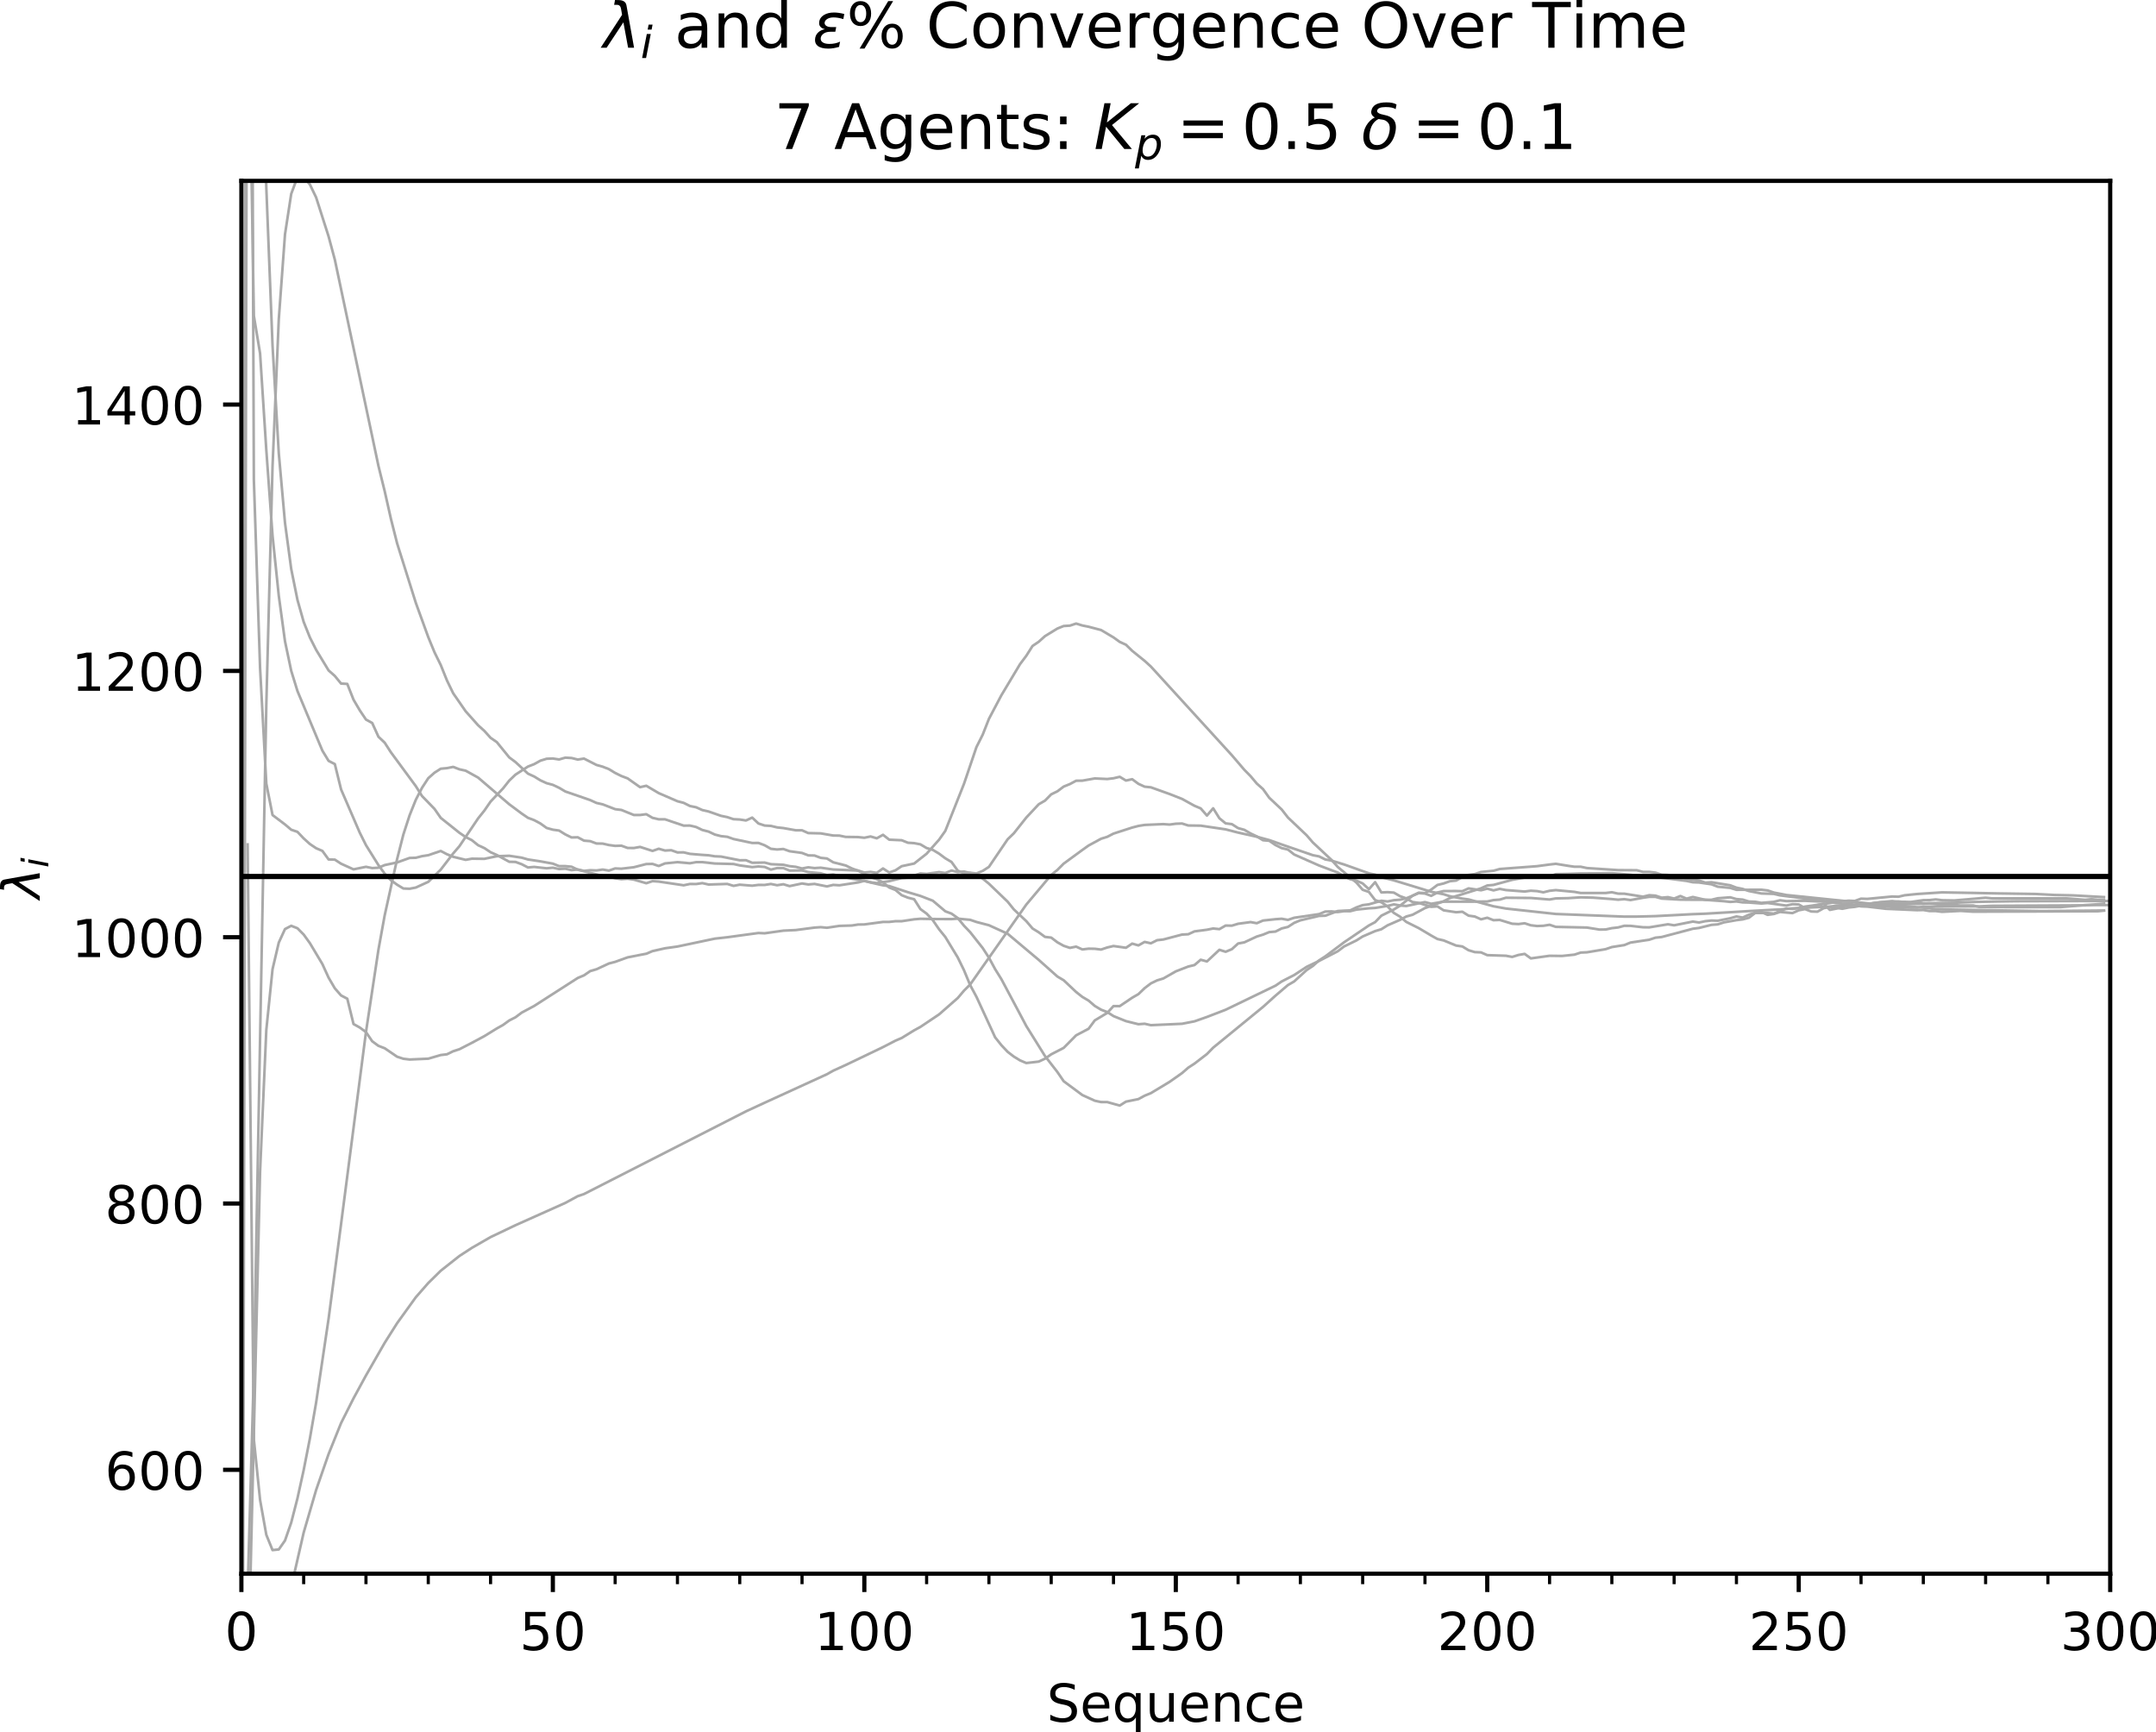 <?xml version="1.0" encoding="utf-8" standalone="no"?>
<!DOCTYPE svg PUBLIC "-//W3C//DTD SVG 1.1//EN"
  "http://www.w3.org/Graphics/SVG/1.1/DTD/svg11.dtd">
<!-- Created with matplotlib (http://matplotlib.org/) -->
<svg height="331pt" version="1.1" viewBox="0 0 412 331" width="412pt" xmlns="http://www.w3.org/2000/svg" xmlns:xlink="http://www.w3.org/1999/xlink">
 <defs>
  <style type="text/css">
*{stroke-linecap:butt;stroke-linejoin:round;}
  </style>
 </defs>
 <g id="figure_1">
  <g id="patch_1">
   <path d="M 0 331.028 
L 412.792 331.028 
L 412.792 0 
L 0 0 
z
" style="fill:#ffffff;"/>
  </g>
  <g id="axes_1">
   <g id="patch_2">
    <path d="M 46.128 300.672 
L 403.248 300.672 
L 403.248 34.56 
L 46.128 34.56 
z
" style="fill:#ffffff;"/>
   </g>
   <g id="matplotlib.axis_1">
    <g id="xtick_1">
     <g id="line2d_1">
      <defs>
       <path d="M 0 0 
L 0 3.5 
" id="m78a08b71c0" style="stroke:#000000;stroke-width:0.8;"/>
      </defs>
      <g>
       <use style="stroke:#000000;stroke-width:0.8;" x="46.128" xlink:href="#m78a08b71c0" y="300.672"/>
      </g>
     </g>
     <g id="text_1">
      <!-- 0 -->
      <defs>
       <path d="M 31.781 66.406 
Q 24.172 66.406 20.328 58.906 
Q 16.5 51.422 16.5 36.375 
Q 16.5 21.391 20.328 13.891 
Q 24.172 6.391 31.781 6.391 
Q 39.453 6.391 43.281 13.891 
Q 47.125 21.391 47.125 36.375 
Q 47.125 51.422 43.281 58.906 
Q 39.453 66.406 31.781 66.406 
z
M 31.781 74.219 
Q 44.047 74.219 50.516 64.516 
Q 56.984 54.828 56.984 36.375 
Q 56.984 17.969 50.516 8.266 
Q 44.047 -1.422 31.781 -1.422 
Q 19.531 -1.422 13.062 8.266 
Q 6.594 17.969 6.594 36.375 
Q 6.594 54.828 13.062 64.516 
Q 19.531 74.219 31.781 74.219 
z
" id="DejaVuSans-30"/>
      </defs>
      <g transform="translate(42.947 315.27)scale(0.1 -0.1)">
       <use xlink:href="#DejaVuSans-30"/>
      </g>
     </g>
    </g>
    <g id="xtick_2">
     <g id="line2d_2">
      <g>
       <use style="stroke:#000000;stroke-width:0.8;" x="105.648" xlink:href="#m78a08b71c0" y="300.672"/>
      </g>
     </g>
     <g id="text_2">
      <!-- 50 -->
      <defs>
       <path d="M 10.797 72.906 
L 49.516 72.906 
L 49.516 64.594 
L 19.828 64.594 
L 19.828 46.734 
Q 21.969 47.469 24.109 47.828 
Q 26.266 48.188 28.422 48.188 
Q 40.625 48.188 47.75 41.5 
Q 54.891 34.812 54.891 23.391 
Q 54.891 11.625 47.562 5.094 
Q 40.234 -1.422 26.906 -1.422 
Q 22.312 -1.422 17.547 -0.641 
Q 12.797 0.141 7.719 1.703 
L 7.719 11.625 
Q 12.109 9.234 16.797 8.062 
Q 21.484 6.891 26.703 6.891 
Q 35.156 6.891 40.078 11.328 
Q 45.016 15.766 45.016 23.391 
Q 45.016 31 40.078 35.438 
Q 35.156 39.891 26.703 39.891 
Q 22.75 39.891 18.812 39.016 
Q 14.891 38.141 10.797 36.281 
z
" id="DejaVuSans-35"/>
      </defs>
      <g transform="translate(99.286 315.27)scale(0.1 -0.1)">
       <use xlink:href="#DejaVuSans-35"/>
       <use x="63.623" xlink:href="#DejaVuSans-30"/>
      </g>
     </g>
    </g>
    <g id="xtick_3">
     <g id="line2d_3">
      <g>
       <use style="stroke:#000000;stroke-width:0.8;" x="165.168" xlink:href="#m78a08b71c0" y="300.672"/>
      </g>
     </g>
     <g id="text_3">
      <!-- 100 -->
      <defs>
       <path d="M 12.406 8.297 
L 28.516 8.297 
L 28.516 63.922 
L 10.984 60.406 
L 10.984 69.391 
L 28.422 72.906 
L 38.281 72.906 
L 38.281 8.297 
L 54.391 8.297 
L 54.391 0 
L 12.406 0 
z
" id="DejaVuSans-31"/>
      </defs>
      <g transform="translate(155.624 315.27)scale(0.1 -0.1)">
       <use xlink:href="#DejaVuSans-31"/>
       <use x="63.623" xlink:href="#DejaVuSans-30"/>
       <use x="127.246" xlink:href="#DejaVuSans-30"/>
      </g>
     </g>
    </g>
    <g id="xtick_4">
     <g id="line2d_4">
      <g>
       <use style="stroke:#000000;stroke-width:0.8;" x="224.688" xlink:href="#m78a08b71c0" y="300.672"/>
      </g>
     </g>
     <g id="text_4">
      <!-- 150 -->
      <g transform="translate(215.144 315.27)scale(0.1 -0.1)">
       <use xlink:href="#DejaVuSans-31"/>
       <use x="63.623" xlink:href="#DejaVuSans-35"/>
       <use x="127.246" xlink:href="#DejaVuSans-30"/>
      </g>
     </g>
    </g>
    <g id="xtick_5">
     <g id="line2d_5">
      <g>
       <use style="stroke:#000000;stroke-width:0.8;" x="284.208" xlink:href="#m78a08b71c0" y="300.672"/>
      </g>
     </g>
     <g id="text_5">
      <!-- 200 -->
      <defs>
       <path d="M 19.188 8.297 
L 53.609 8.297 
L 53.609 0 
L 7.328 0 
L 7.328 8.297 
Q 12.938 14.109 22.625 23.891 
Q 32.328 33.688 34.812 36.531 
Q 39.547 41.844 41.422 45.531 
Q 43.312 49.219 43.312 52.781 
Q 43.312 58.594 39.234 62.25 
Q 35.156 65.922 28.609 65.922 
Q 23.969 65.922 18.812 64.312 
Q 13.672 62.703 7.812 59.422 
L 7.812 69.391 
Q 13.766 71.781 18.938 73 
Q 24.125 74.219 28.422 74.219 
Q 39.75 74.219 46.484 68.547 
Q 53.219 62.891 53.219 53.422 
Q 53.219 48.922 51.531 44.891 
Q 49.859 40.875 45.406 35.406 
Q 44.188 33.984 37.641 27.219 
Q 31.109 20.453 19.188 8.297 
z
" id="DejaVuSans-32"/>
      </defs>
      <g transform="translate(274.664 315.27)scale(0.1 -0.1)">
       <use xlink:href="#DejaVuSans-32"/>
       <use x="63.623" xlink:href="#DejaVuSans-30"/>
       <use x="127.246" xlink:href="#DejaVuSans-30"/>
      </g>
     </g>
    </g>
    <g id="xtick_6">
     <g id="line2d_6">
      <g>
       <use style="stroke:#000000;stroke-width:0.8;" x="343.728" xlink:href="#m78a08b71c0" y="300.672"/>
      </g>
     </g>
     <g id="text_6">
      <!-- 250 -->
      <g transform="translate(334.184 315.27)scale(0.1 -0.1)">
       <use xlink:href="#DejaVuSans-32"/>
       <use x="63.623" xlink:href="#DejaVuSans-35"/>
       <use x="127.246" xlink:href="#DejaVuSans-30"/>
      </g>
     </g>
    </g>
    <g id="xtick_7">
     <g id="line2d_7">
      <g>
       <use style="stroke:#000000;stroke-width:0.8;" x="403.248" xlink:href="#m78a08b71c0" y="300.672"/>
      </g>
     </g>
     <g id="text_7">
      <!-- 300 -->
      <defs>
       <path d="M 40.578 39.312 
Q 47.656 37.797 51.625 33 
Q 55.609 28.219 55.609 21.188 
Q 55.609 10.406 48.188 4.484 
Q 40.766 -1.422 27.094 -1.422 
Q 22.516 -1.422 17.656 -0.516 
Q 12.797 0.391 7.625 2.203 
L 7.625 11.719 
Q 11.719 9.328 16.594 8.109 
Q 21.484 6.891 26.812 6.891 
Q 36.078 6.891 40.938 10.547 
Q 45.797 14.203 45.797 21.188 
Q 45.797 27.641 41.281 31.266 
Q 36.766 34.906 28.719 34.906 
L 20.219 34.906 
L 20.219 43.016 
L 29.109 43.016 
Q 36.375 43.016 40.234 45.922 
Q 44.094 48.828 44.094 54.297 
Q 44.094 59.906 40.109 62.906 
Q 36.141 65.922 28.719 65.922 
Q 24.656 65.922 20.016 65.031 
Q 15.375 64.156 9.812 62.312 
L 9.812 71.094 
Q 15.438 72.656 20.344 73.438 
Q 25.25 74.219 29.594 74.219 
Q 40.828 74.219 47.359 69.109 
Q 53.906 64.016 53.906 55.328 
Q 53.906 49.266 50.438 45.094 
Q 46.969 40.922 40.578 39.312 
z
" id="DejaVuSans-33"/>
      </defs>
      <g transform="translate(393.704 315.27)scale(0.1 -0.1)">
       <use xlink:href="#DejaVuSans-33"/>
       <use x="63.623" xlink:href="#DejaVuSans-30"/>
       <use x="127.246" xlink:href="#DejaVuSans-30"/>
      </g>
     </g>
    </g>
    <g id="xtick_8">
     <g id="line2d_8">
      <defs>
       <path d="M 0 0 
L 0 2 
" id="ma676f1a43a" style="stroke:#000000;stroke-width:0.6;"/>
      </defs>
      <g>
       <use style="stroke:#000000;stroke-width:0.6;" x="46.128" xlink:href="#ma676f1a43a" y="300.672"/>
      </g>
     </g>
    </g>
    <g id="xtick_9">
     <g id="line2d_9">
      <g>
       <use style="stroke:#000000;stroke-width:0.6;" x="58.032" xlink:href="#ma676f1a43a" y="300.672"/>
      </g>
     </g>
    </g>
    <g id="xtick_10">
     <g id="line2d_10">
      <g>
       <use style="stroke:#000000;stroke-width:0.6;" x="69.936" xlink:href="#ma676f1a43a" y="300.672"/>
      </g>
     </g>
    </g>
    <g id="xtick_11">
     <g id="line2d_11">
      <g>
       <use style="stroke:#000000;stroke-width:0.6;" x="81.84" xlink:href="#ma676f1a43a" y="300.672"/>
      </g>
     </g>
    </g>
    <g id="xtick_12">
     <g id="line2d_12">
      <g>
       <use style="stroke:#000000;stroke-width:0.6;" x="93.744" xlink:href="#ma676f1a43a" y="300.672"/>
      </g>
     </g>
    </g>
    <g id="xtick_13">
     <g id="line2d_13">
      <g>
       <use style="stroke:#000000;stroke-width:0.6;" x="105.648" xlink:href="#ma676f1a43a" y="300.672"/>
      </g>
     </g>
    </g>
    <g id="xtick_14">
     <g id="line2d_14">
      <g>
       <use style="stroke:#000000;stroke-width:0.6;" x="117.552" xlink:href="#ma676f1a43a" y="300.672"/>
      </g>
     </g>
    </g>
    <g id="xtick_15">
     <g id="line2d_15">
      <g>
       <use style="stroke:#000000;stroke-width:0.6;" x="129.456" xlink:href="#ma676f1a43a" y="300.672"/>
      </g>
     </g>
    </g>
    <g id="xtick_16">
     <g id="line2d_16">
      <g>
       <use style="stroke:#000000;stroke-width:0.6;" x="141.36" xlink:href="#ma676f1a43a" y="300.672"/>
      </g>
     </g>
    </g>
    <g id="xtick_17">
     <g id="line2d_17">
      <g>
       <use style="stroke:#000000;stroke-width:0.6;" x="153.264" xlink:href="#ma676f1a43a" y="300.672"/>
      </g>
     </g>
    </g>
    <g id="xtick_18">
     <g id="line2d_18">
      <g>
       <use style="stroke:#000000;stroke-width:0.6;" x="165.168" xlink:href="#ma676f1a43a" y="300.672"/>
      </g>
     </g>
    </g>
    <g id="xtick_19">
     <g id="line2d_19">
      <g>
       <use style="stroke:#000000;stroke-width:0.6;" x="177.072" xlink:href="#ma676f1a43a" y="300.672"/>
      </g>
     </g>
    </g>
    <g id="xtick_20">
     <g id="line2d_20">
      <g>
       <use style="stroke:#000000;stroke-width:0.6;" x="188.976" xlink:href="#ma676f1a43a" y="300.672"/>
      </g>
     </g>
    </g>
    <g id="xtick_21">
     <g id="line2d_21">
      <g>
       <use style="stroke:#000000;stroke-width:0.6;" x="200.88" xlink:href="#ma676f1a43a" y="300.672"/>
      </g>
     </g>
    </g>
    <g id="xtick_22">
     <g id="line2d_22">
      <g>
       <use style="stroke:#000000;stroke-width:0.6;" x="212.784" xlink:href="#ma676f1a43a" y="300.672"/>
      </g>
     </g>
    </g>
    <g id="xtick_23">
     <g id="line2d_23">
      <g>
       <use style="stroke:#000000;stroke-width:0.6;" x="224.688" xlink:href="#ma676f1a43a" y="300.672"/>
      </g>
     </g>
    </g>
    <g id="xtick_24">
     <g id="line2d_24">
      <g>
       <use style="stroke:#000000;stroke-width:0.6;" x="236.592" xlink:href="#ma676f1a43a" y="300.672"/>
      </g>
     </g>
    </g>
    <g id="xtick_25">
     <g id="line2d_25">
      <g>
       <use style="stroke:#000000;stroke-width:0.6;" x="248.496" xlink:href="#ma676f1a43a" y="300.672"/>
      </g>
     </g>
    </g>
    <g id="xtick_26">
     <g id="line2d_26">
      <g>
       <use style="stroke:#000000;stroke-width:0.6;" x="260.4" xlink:href="#ma676f1a43a" y="300.672"/>
      </g>
     </g>
    </g>
    <g id="xtick_27">
     <g id="line2d_27">
      <g>
       <use style="stroke:#000000;stroke-width:0.6;" x="272.304" xlink:href="#ma676f1a43a" y="300.672"/>
      </g>
     </g>
    </g>
    <g id="xtick_28">
     <g id="line2d_28">
      <g>
       <use style="stroke:#000000;stroke-width:0.6;" x="284.208" xlink:href="#ma676f1a43a" y="300.672"/>
      </g>
     </g>
    </g>
    <g id="xtick_29">
     <g id="line2d_29">
      <g>
       <use style="stroke:#000000;stroke-width:0.6;" x="296.112" xlink:href="#ma676f1a43a" y="300.672"/>
      </g>
     </g>
    </g>
    <g id="xtick_30">
     <g id="line2d_30">
      <g>
       <use style="stroke:#000000;stroke-width:0.6;" x="308.016" xlink:href="#ma676f1a43a" y="300.672"/>
      </g>
     </g>
    </g>
    <g id="xtick_31">
     <g id="line2d_31">
      <g>
       <use style="stroke:#000000;stroke-width:0.6;" x="319.92" xlink:href="#ma676f1a43a" y="300.672"/>
      </g>
     </g>
    </g>
    <g id="xtick_32">
     <g id="line2d_32">
      <g>
       <use style="stroke:#000000;stroke-width:0.6;" x="331.824" xlink:href="#ma676f1a43a" y="300.672"/>
      </g>
     </g>
    </g>
    <g id="xtick_33">
     <g id="line2d_33">
      <g>
       <use style="stroke:#000000;stroke-width:0.6;" x="343.728" xlink:href="#ma676f1a43a" y="300.672"/>
      </g>
     </g>
    </g>
    <g id="xtick_34">
     <g id="line2d_34">
      <g>
       <use style="stroke:#000000;stroke-width:0.6;" x="355.632" xlink:href="#ma676f1a43a" y="300.672"/>
      </g>
     </g>
    </g>
    <g id="xtick_35">
     <g id="line2d_35">
      <g>
       <use style="stroke:#000000;stroke-width:0.6;" x="367.536" xlink:href="#ma676f1a43a" y="300.672"/>
      </g>
     </g>
    </g>
    <g id="xtick_36">
     <g id="line2d_36">
      <g>
       <use style="stroke:#000000;stroke-width:0.6;" x="379.44" xlink:href="#ma676f1a43a" y="300.672"/>
      </g>
     </g>
    </g>
    <g id="xtick_37">
     <g id="line2d_37">
      <g>
       <use style="stroke:#000000;stroke-width:0.6;" x="391.344" xlink:href="#ma676f1a43a" y="300.672"/>
      </g>
     </g>
    </g>
    <g id="xtick_38">
     <g id="line2d_38">
      <g>
       <use style="stroke:#000000;stroke-width:0.6;" x="403.248" xlink:href="#ma676f1a43a" y="300.672"/>
      </g>
     </g>
    </g>
    <g id="text_8">
     <!-- Sequence -->
     <defs>
      <path d="M 53.516 70.516 
L 53.516 60.891 
Q 47.906 63.578 42.922 64.891 
Q 37.938 66.219 33.297 66.219 
Q 25.25 66.219 20.875 63.094 
Q 16.5 59.969 16.5 54.203 
Q 16.5 49.359 19.406 46.891 
Q 22.312 44.438 30.422 42.922 
L 36.375 41.703 
Q 47.406 39.594 52.656 34.297 
Q 57.906 29 57.906 20.125 
Q 57.906 9.516 50.797 4.047 
Q 43.703 -1.422 29.984 -1.422 
Q 24.812 -1.422 18.969 -0.25 
Q 13.141 0.922 6.891 3.219 
L 6.891 13.375 
Q 12.891 10.016 18.656 8.297 
Q 24.422 6.594 29.984 6.594 
Q 38.422 6.594 43.016 9.906 
Q 47.609 13.234 47.609 19.391 
Q 47.609 24.75 44.312 27.781 
Q 41.016 30.812 33.5 32.328 
L 27.484 33.5 
Q 16.453 35.688 11.516 40.375 
Q 6.594 45.062 6.594 53.422 
Q 6.594 63.094 13.406 68.656 
Q 20.219 74.219 32.172 74.219 
Q 37.312 74.219 42.625 73.281 
Q 47.953 72.359 53.516 70.516 
z
" id="DejaVuSans-53"/>
      <path d="M 56.203 29.594 
L 56.203 25.203 
L 14.891 25.203 
Q 15.484 15.922 20.484 11.062 
Q 25.484 6.203 34.422 6.203 
Q 39.594 6.203 44.453 7.469 
Q 49.312 8.734 54.109 11.281 
L 54.109 2.781 
Q 49.266 0.734 44.188 -0.344 
Q 39.109 -1.422 33.891 -1.422 
Q 20.797 -1.422 13.156 6.188 
Q 5.516 13.812 5.516 26.812 
Q 5.516 40.234 12.766 48.109 
Q 20.016 56 32.328 56 
Q 43.359 56 49.781 48.891 
Q 56.203 41.797 56.203 29.594 
z
M 47.219 32.234 
Q 47.125 39.594 43.094 43.984 
Q 39.062 48.391 32.422 48.391 
Q 24.906 48.391 20.391 44.141 
Q 15.875 39.891 15.188 32.172 
z
" id="DejaVuSans-65"/>
      <path d="M 14.797 27.297 
Q 14.797 17.391 18.875 11.75 
Q 22.953 6.109 30.078 6.109 
Q 37.203 6.109 41.297 11.75 
Q 45.406 17.391 45.406 27.297 
Q 45.406 37.203 41.297 42.844 
Q 37.203 48.484 30.078 48.484 
Q 22.953 48.484 18.875 42.844 
Q 14.797 37.203 14.797 27.297 
z
M 45.406 8.203 
Q 42.578 3.328 38.25 0.953 
Q 33.938 -1.422 27.875 -1.422 
Q 17.969 -1.422 11.734 6.484 
Q 5.516 14.406 5.516 27.297 
Q 5.516 40.188 11.734 48.094 
Q 17.969 56 27.875 56 
Q 33.938 56 38.25 53.625 
Q 42.578 51.266 45.406 46.391 
L 45.406 54.688 
L 54.391 54.688 
L 54.391 -20.797 
L 45.406 -20.797 
z
" id="DejaVuSans-71"/>
      <path d="M 8.5 21.578 
L 8.5 54.688 
L 17.484 54.688 
L 17.484 21.922 
Q 17.484 14.156 20.5 10.266 
Q 23.531 6.391 29.594 6.391 
Q 36.859 6.391 41.078 11.031 
Q 45.312 15.672 45.312 23.688 
L 45.312 54.688 
L 54.297 54.688 
L 54.297 0 
L 45.312 0 
L 45.312 8.406 
Q 42.047 3.422 37.719 1 
Q 33.406 -1.422 27.688 -1.422 
Q 18.266 -1.422 13.375 4.438 
Q 8.5 10.297 8.5 21.578 
z
M 31.109 56 
z
" id="DejaVuSans-75"/>
      <path d="M 54.891 33.016 
L 54.891 0 
L 45.906 0 
L 45.906 32.719 
Q 45.906 40.484 42.875 44.328 
Q 39.844 48.188 33.797 48.188 
Q 26.516 48.188 22.312 43.547 
Q 18.109 38.922 18.109 30.906 
L 18.109 0 
L 9.078 0 
L 9.078 54.688 
L 18.109 54.688 
L 18.109 46.188 
Q 21.344 51.125 25.703 53.562 
Q 30.078 56 35.797 56 
Q 45.219 56 50.047 50.172 
Q 54.891 44.344 54.891 33.016 
z
" id="DejaVuSans-6e"/>
      <path d="M 48.781 52.594 
L 48.781 44.188 
Q 44.969 46.297 41.141 47.344 
Q 37.312 48.391 33.406 48.391 
Q 24.656 48.391 19.812 42.844 
Q 14.984 37.312 14.984 27.297 
Q 14.984 17.281 19.812 11.734 
Q 24.656 6.203 33.406 6.203 
Q 37.312 6.203 41.141 7.25 
Q 44.969 8.297 48.781 10.406 
L 48.781 2.094 
Q 45.016 0.344 40.984 -0.531 
Q 36.969 -1.422 32.422 -1.422 
Q 20.062 -1.422 12.781 6.344 
Q 5.516 14.109 5.516 27.297 
Q 5.516 40.672 12.859 48.328 
Q 20.219 56 33.016 56 
Q 37.156 56 41.109 55.141 
Q 45.062 54.297 48.781 52.594 
z
" id="DejaVuSans-63"/>
     </defs>
     <g transform="translate(200.023 328.949)scale(0.1 -0.1)">
      <use xlink:href="#DejaVuSans-53"/>
      <use x="63.477" xlink:href="#DejaVuSans-65"/>
      <use x="125" xlink:href="#DejaVuSans-71"/>
      <use x="188.477" xlink:href="#DejaVuSans-75"/>
      <use x="251.855" xlink:href="#DejaVuSans-65"/>
      <use x="313.379" xlink:href="#DejaVuSans-6e"/>
      <use x="376.758" xlink:href="#DejaVuSans-63"/>
      <use x="431.738" xlink:href="#DejaVuSans-65"/>
     </g>
    </g>
   </g>
   <g id="matplotlib.axis_2">
    <g id="ytick_1">
     <g id="line2d_39">
      <defs>
       <path d="M 0 0 
L -3.5 0 
" id="mdfba61ee5b" style="stroke:#000000;stroke-width:0.8;"/>
      </defs>
      <g>
       <use style="stroke:#000000;stroke-width:0.8;" x="46.128" xlink:href="#mdfba61ee5b" y="280.828"/>
      </g>
     </g>
     <g id="text_9">
      <!-- 600 -->
      <defs>
       <path d="M 33.016 40.375 
Q 26.375 40.375 22.484 35.828 
Q 18.609 31.297 18.609 23.391 
Q 18.609 15.531 22.484 10.953 
Q 26.375 6.391 33.016 6.391 
Q 39.656 6.391 43.531 10.953 
Q 47.406 15.531 47.406 23.391 
Q 47.406 31.297 43.531 35.828 
Q 39.656 40.375 33.016 40.375 
z
M 52.594 71.297 
L 52.594 62.312 
Q 48.875 64.062 45.094 64.984 
Q 41.312 65.922 37.594 65.922 
Q 27.828 65.922 22.672 59.328 
Q 17.531 52.734 16.797 39.406 
Q 19.672 43.656 24.016 45.922 
Q 28.375 48.188 33.594 48.188 
Q 44.578 48.188 50.953 41.516 
Q 57.328 34.859 57.328 23.391 
Q 57.328 12.156 50.688 5.359 
Q 44.047 -1.422 33.016 -1.422 
Q 20.359 -1.422 13.672 8.266 
Q 6.984 17.969 6.984 36.375 
Q 6.984 53.656 15.188 63.938 
Q 23.391 74.219 37.203 74.219 
Q 40.922 74.219 44.703 73.484 
Q 48.484 72.75 52.594 71.297 
z
" id="DejaVuSans-36"/>
      </defs>
      <g transform="translate(20.041 284.627)scale(0.1 -0.1)">
       <use xlink:href="#DejaVuSans-36"/>
       <use x="63.623" xlink:href="#DejaVuSans-30"/>
       <use x="127.246" xlink:href="#DejaVuSans-30"/>
      </g>
     </g>
    </g>
    <g id="ytick_2">
     <g id="line2d_40">
      <g>
       <use style="stroke:#000000;stroke-width:0.8;" x="46.128" xlink:href="#mdfba61ee5b" y="229.946"/>
      </g>
     </g>
     <g id="text_10">
      <!-- 800 -->
      <defs>
       <path d="M 31.781 34.625 
Q 24.75 34.625 20.719 30.859 
Q 16.703 27.094 16.703 20.516 
Q 16.703 13.922 20.719 10.156 
Q 24.75 6.391 31.781 6.391 
Q 38.812 6.391 42.859 10.172 
Q 46.922 13.969 46.922 20.516 
Q 46.922 27.094 42.891 30.859 
Q 38.875 34.625 31.781 34.625 
z
M 21.922 38.812 
Q 15.578 40.375 12.031 44.719 
Q 8.5 49.078 8.5 55.328 
Q 8.5 64.062 14.719 69.141 
Q 20.953 74.219 31.781 74.219 
Q 42.672 74.219 48.875 69.141 
Q 55.078 64.062 55.078 55.328 
Q 55.078 49.078 51.531 44.719 
Q 48 40.375 41.703 38.812 
Q 48.828 37.156 52.797 32.312 
Q 56.781 27.484 56.781 20.516 
Q 56.781 9.906 50.312 4.234 
Q 43.844 -1.422 31.781 -1.422 
Q 19.734 -1.422 13.25 4.234 
Q 6.781 9.906 6.781 20.516 
Q 6.781 27.484 10.781 32.312 
Q 14.797 37.156 21.922 38.812 
z
M 18.312 54.391 
Q 18.312 48.734 21.844 45.562 
Q 25.391 42.391 31.781 42.391 
Q 38.141 42.391 41.719 45.562 
Q 45.312 48.734 45.312 54.391 
Q 45.312 60.062 41.719 63.234 
Q 38.141 66.406 31.781 66.406 
Q 25.391 66.406 21.844 63.234 
Q 18.312 60.062 18.312 54.391 
z
" id="DejaVuSans-38"/>
      </defs>
      <g transform="translate(20.041 233.745)scale(0.1 -0.1)">
       <use xlink:href="#DejaVuSans-38"/>
       <use x="63.623" xlink:href="#DejaVuSans-30"/>
       <use x="127.246" xlink:href="#DejaVuSans-30"/>
      </g>
     </g>
    </g>
    <g id="ytick_3">
     <g id="line2d_41">
      <g>
       <use style="stroke:#000000;stroke-width:0.8;" x="46.128" xlink:href="#mdfba61ee5b" y="179.064"/>
      </g>
     </g>
     <g id="text_11">
      <!-- 1000 -->
      <g transform="translate(13.678 182.864)scale(0.1 -0.1)">
       <use xlink:href="#DejaVuSans-31"/>
       <use x="63.623" xlink:href="#DejaVuSans-30"/>
       <use x="127.246" xlink:href="#DejaVuSans-30"/>
       <use x="190.869" xlink:href="#DejaVuSans-30"/>
      </g>
     </g>
    </g>
    <g id="ytick_4">
     <g id="line2d_42">
      <g>
       <use style="stroke:#000000;stroke-width:0.8;" x="46.128" xlink:href="#mdfba61ee5b" y="128.183"/>
      </g>
     </g>
     <g id="text_12">
      <!-- 1200 -->
      <g transform="translate(13.678 131.982)scale(0.1 -0.1)">
       <use xlink:href="#DejaVuSans-31"/>
       <use x="63.623" xlink:href="#DejaVuSans-32"/>
       <use x="127.246" xlink:href="#DejaVuSans-30"/>
       <use x="190.869" xlink:href="#DejaVuSans-30"/>
      </g>
     </g>
    </g>
    <g id="ytick_5">
     <g id="line2d_43">
      <g>
       <use style="stroke:#000000;stroke-width:0.8;" x="46.128" xlink:href="#mdfba61ee5b" y="77.301"/>
      </g>
     </g>
     <g id="text_13">
      <!-- 1400 -->
      <defs>
       <path d="M 37.797 64.312 
L 12.891 25.391 
L 37.797 25.391 
z
M 35.203 72.906 
L 47.609 72.906 
L 47.609 25.391 
L 58.016 25.391 
L 58.016 17.188 
L 47.609 17.188 
L 47.609 0 
L 37.797 0 
L 37.797 17.188 
L 4.891 17.188 
L 4.891 26.703 
z
" id="DejaVuSans-34"/>
      </defs>
      <g transform="translate(13.678 81.1)scale(0.1 -0.1)">
       <use xlink:href="#DejaVuSans-31"/>
       <use x="63.623" xlink:href="#DejaVuSans-34"/>
       <use x="127.246" xlink:href="#DejaVuSans-30"/>
       <use x="190.869" xlink:href="#DejaVuSans-30"/>
      </g>
     </g>
    </g>
    <g id="text_14">
     <!-- $\lambda_i$ -->
     <defs>
      <path d="M 36.719 67.438 
L 48.828 0 
L 39.312 0 
L 31.844 40.438 
L 5.125 0 
L -4.391 0 
L 29.734 52.438 
L 28.031 62.109 
Q 26.953 68.266 21.734 68.266 
L 17.047 68.266 
L 18.5 75.984 
L 24.219 75.875 
Q 35.203 75.734 36.719 67.438 
z
" id="DejaVuSans-Oblique-3bb"/>
      <path d="M 18.312 75.984 
L 27.297 75.984 
L 25.094 64.594 
L 16.109 64.594 
z
M 14.203 54.688 
L 23.188 54.688 
L 12.5 0 
L 3.516 0 
z
" id="DejaVuSans-Oblique-69"/>
     </defs>
     <g transform="translate(7.598 171.716)rotate(-90)scale(0.1 -0.1)">
      <use transform="translate(0 0.016)" xlink:href="#DejaVuSans-Oblique-3bb"/>
      <use transform="translate(59.18 -16.391)scale(0.7)" xlink:href="#DejaVuSans-Oblique-69"/>
     </g>
    </g>
   </g>
   <g id="line2d_44">
    <path clip-path="url(#pa1c463c5e7)" d="M 47.5 -1 
L 48.509 60.341 
L 49.699 67.523 
L 50.89 85.988 
L 52.08 102.34 
L 53.271 113.805 
L 54.461 122.53 
L 55.651 128.17 
L 56.842 132.028 
L 60.413 140.575 
L 61.603 143.415 
L 62.794 145.374 
L 63.984 145.987 
L 65.175 150.822 
L 68.746 159.086 
L 69.936 161.474 
L 72.317 165.286 
L 73.507 166.916 
L 74.698 168.174 
L 75.888 169.035 
L 77.079 169.756 
L 78.269 169.808 
L 79.459 169.577 
L 81.84 168.486 
L 84.221 166.156 
L 86.602 163.06 
L 87.792 161.676 
L 91.363 156.37 
L 92.554 154.881 
L 93.744 153.156 
L 96.125 150.641 
L 97.315 149.141 
L 98.506 148.003 
L 100.887 146.464 
L 102.077 145.999 
L 103.267 145.337 
L 104.458 144.968 
L 105.648 144.922 
L 106.839 145.103 
L 108.029 144.759 
L 109.219 144.827 
L 110.41 145.122 
L 111.6 144.935 
L 113.981 146.151 
L 115.171 146.484 
L 116.362 146.955 
L 117.552 147.679 
L 118.743 148.266 
L 119.933 148.718 
L 122.314 150.398 
L 123.504 150.13 
L 125.885 151.537 
L 129.456 153.085 
L 130.647 153.396 
L 131.837 153.994 
L 133.027 154.24 
L 134.218 154.775 
L 135.408 155.046 
L 137.789 155.876 
L 138.979 156.12 
L 140.17 156.515 
L 141.36 156.577 
L 142.551 156.761 
L 143.741 156.213 
L 144.931 157.334 
L 146.122 157.731 
L 147.312 157.798 
L 148.503 158.085 
L 149.693 158.212 
L 152.074 158.636 
L 153.264 158.639 
L 154.455 159.17 
L 156.835 159.225 
L 159.216 159.636 
L 160.407 159.652 
L 161.597 159.902 
L 163.978 159.934 
L 165.168 160.062 
L 166.359 159.818 
L 167.549 160.166 
L 168.739 159.5 
L 169.93 160.431 
L 172.311 160.539 
L 173.501 161.015 
L 174.691 161.092 
L 175.882 161.323 
L 177.072 162.029 
L 178.263 162.387 
L 179.453 163.1 
L 180.643 163.988 
L 181.834 164.695 
L 183.024 166.353 
L 184.215 166.852 
L 185.405 166.752 
L 186.595 166.891 
L 187.786 166.401 
L 188.976 165.63 
L 192.547 160.369 
L 193.738 159.212 
L 196.119 156.204 
L 198.499 153.664 
L 199.69 152.973 
L 200.88 151.768 
L 202.071 151.186 
L 203.261 150.288 
L 204.451 149.806 
L 205.642 149.17 
L 206.832 149.152 
L 209.213 148.731 
L 211.594 148.84 
L 212.784 148.697 
L 213.975 148.418 
L 215.165 149.134 
L 216.355 148.877 
L 217.546 149.76 
L 218.736 150.305 
L 219.927 150.427 
L 223.498 151.704 
L 225.879 152.64 
L 228.259 153.954 
L 229.45 154.457 
L 230.64 155.825 
L 231.831 154.436 
L 233.021 156.339 
L 234.211 157.314 
L 235.402 157.459 
L 236.592 158.22 
L 237.783 158.547 
L 238.973 159.24 
L 240.163 159.804 
L 241.354 160.533 
L 242.544 160.639 
L 243.735 161.453 
L 244.925 162.043 
L 246.115 162.317 
L 247.306 163.259 
L 252.067 165.366 
L 255.639 166.713 
L 256.829 167.414 
L 258.019 167.982 
L 259.21 168.259 
L 260.4 168.793 
L 261.591 169.892 
L 262.781 168.544 
L 263.971 170.512 
L 265.162 170.46 
L 266.352 170.541 
L 267.543 171.227 
L 268.733 171.643 
L 269.923 172.343 
L 271.114 172.509 
L 273.495 173.257 
L 274.685 173.176 
L 275.875 173.93 
L 278.256 174.292 
L 279.447 174.198 
L 280.637 174.947 
L 281.827 175.112 
L 283.018 175.646 
L 284.208 175.346 
L 285.399 175.813 
L 286.589 175.763 
L 288.97 176.489 
L 290.16 176.555 
L 291.351 176.401 
L 292.541 176.789 
L 293.731 176.927 
L 294.922 176.882 
L 296.112 176.688 
L 297.303 177.088 
L 303.255 177.219 
L 305.635 177.605 
L 306.826 177.587 
L 308.016 177.334 
L 309.207 177.199 
L 310.397 176.881 
L 311.587 176.894 
L 313.968 177.165 
L 315.159 177.183 
L 318.73 176.595 
L 319.92 176.787 
L 323.491 176.078 
L 324.682 176.253 
L 325.872 176.003 
L 327.063 175.88 
L 328.253 175.921 
L 330.634 175.447 
L 331.824 175.104 
L 333.015 175.311 
L 334.205 174.773 
L 335.395 174.386 
L 336.586 174.256 
L 337.776 174.789 
L 338.967 174.626 
L 340.157 174.236 
L 342.538 174.457 
L 343.728 173.922 
L 344.919 173.694 
L 346.109 174.146 
L 347.299 174.188 
L 348.49 173.52 
L 349.68 173.275 
L 352.061 173.631 
L 353.251 173.385 
L 354.442 173.266 
L 358.013 172.557 
L 359.203 172.416 
L 361.584 172.34 
L 362.775 172.235 
L 363.965 172.358 
L 365.155 172.334 
L 367.536 171.987 
L 368.727 171.971 
L 369.917 171.844 
L 371.107 171.996 
L 373.488 172.038 
L 379.44 171.528 
L 380.631 171.643 
L 394.915 171.643 
L 398.487 171.924 
L 399.677 171.798 
L 400.867 171.917 
L 402.058 171.917 
L 402.058 171.917 
" style="fill:none;stroke:#a9a9a9;stroke-linecap:square;stroke-width:0.5;"/>
   </g>
   <g id="line2d_45">
    <path clip-path="url(#pa1c463c5e7)" d="M 47.319 161.337 
L 48.509 275.02 
L 49.699 286.578 
L 50.89 293.237 
L 52.08 296.165 
L 53.271 296.041 
L 54.461 294.334 
L 55.651 290.907 
L 56.842 286.279 
L 58.032 280.871 
L 59.223 274.809 
L 60.413 267.95 
L 62.794 251.943 
L 65.175 233.869 
L 69.936 197.178 
L 72.317 181.456 
L 73.507 174.905 
L 75.888 164.129 
L 77.079 159.453 
L 78.269 155.783 
L 79.459 152.809 
L 80.65 150.513 
L 81.84 148.687 
L 83.031 147.634 
L 84.221 146.874 
L 85.411 146.76 
L 86.602 146.525 
L 87.792 146.986 
L 88.983 147.247 
L 91.363 148.566 
L 97.315 153.667 
L 99.696 155.439 
L 100.887 156.252 
L 102.077 156.699 
L 103.267 157.336 
L 104.458 158.19 
L 105.648 158.521 
L 106.839 158.687 
L 108.029 159.425 
L 109.219 160.007 
L 110.41 159.974 
L 111.6 160.615 
L 112.791 160.713 
L 113.981 161.16 
L 115.171 161.18 
L 116.362 161.455 
L 117.552 161.614 
L 118.743 161.579 
L 119.933 162.011 
L 121.123 162.023 
L 122.314 161.812 
L 124.695 162.58 
L 125.885 162.162 
L 127.075 162.506 
L 128.266 162.441 
L 129.456 162.866 
L 130.647 162.854 
L 131.837 163.137 
L 134.218 163.336 
L 135.408 163.412 
L 136.599 163.605 
L 137.789 163.657 
L 141.36 164.365 
L 142.551 164.354 
L 143.741 164.841 
L 146.122 164.801 
L 147.312 165.115 
L 149.693 165.222 
L 150.883 165.488 
L 152.074 165.618 
L 153.264 165.933 
L 154.455 165.711 
L 155.645 165.859 
L 156.835 165.784 
L 159.216 166.128 
L 163.978 166.327 
L 165.168 166.708 
L 166.359 166.59 
L 167.549 166.774 
L 168.739 165.93 
L 169.93 166.711 
L 171.12 166.283 
L 172.311 165.494 
L 174.691 164.99 
L 177.072 163.114 
L 179.453 160.431 
L 180.643 158.756 
L 184.215 149.754 
L 186.595 142.739 
L 187.786 140.376 
L 188.976 137.355 
L 191.357 132.84 
L 194.928 126.883 
L 196.119 125.296 
L 197.309 123.421 
L 198.499 122.616 
L 199.69 121.542 
L 202.071 120.085 
L 203.261 119.608 
L 204.451 119.536 
L 205.642 119.137 
L 206.832 119.508 
L 208.023 119.746 
L 210.403 120.371 
L 212.784 121.784 
L 213.975 122.643 
L 215.165 123.185 
L 216.355 124.349 
L 218.736 126.27 
L 219.927 127.352 
L 235.402 144.297 
L 237.783 147.078 
L 238.973 148.287 
L 240.163 149.704 
L 241.354 150.763 
L 242.544 152.422 
L 244.925 154.665 
L 246.115 156.192 
L 249.687 159.585 
L 250.877 160.961 
L 254.448 164.301 
L 255.639 165.641 
L 259.21 168.637 
L 260.4 170.003 
L 261.591 170.416 
L 262.781 171.972 
L 263.971 172.387 
L 265.162 173.194 
L 266.352 174.42 
L 267.543 175.139 
L 268.733 176.14 
L 271.114 177.329 
L 273.495 178.744 
L 274.685 179.408 
L 275.875 179.679 
L 278.256 180.659 
L 279.447 180.831 
L 280.637 181.554 
L 281.827 181.912 
L 283.018 181.965 
L 284.208 182.49 
L 287.779 182.607 
L 288.97 182.83 
L 290.16 182.46 
L 291.351 182.253 
L 292.541 183.113 
L 296.112 182.615 
L 298.493 182.646 
L 300.874 182.394 
L 302.064 182.001 
L 303.255 181.948 
L 306.826 181.35 
L 308.016 180.946 
L 310.397 180.569 
L 311.587 180.085 
L 315.159 179.549 
L 316.349 179.153 
L 317.539 179.028 
L 323.491 177.449 
L 324.682 177.295 
L 327.063 176.703 
L 328.253 176.611 
L 329.443 176.228 
L 331.824 175.809 
L 333.015 175.657 
L 334.205 175.347 
L 335.395 174.441 
L 337.776 174.44 
L 338.967 174.556 
L 341.347 173.584 
L 342.538 173.661 
L 343.728 173.503 
L 344.919 173.22 
L 349.68 172.541 
L 350.871 172.312 
L 353.251 172.087 
L 354.442 172.138 
L 355.632 171.702 
L 356.823 171.743 
L 361.584 171.29 
L 362.775 171.33 
L 363.965 171.052 
L 366.346 170.81 
L 371.107 170.498 
L 377.059 170.604 
L 381.821 170.698 
L 388.963 170.804 
L 392.535 170.991 
L 396.106 171.07 
L 402.058 171.397 
L 402.058 171.397 
" style="fill:none;stroke:#a9a9a9;stroke-linecap:square;stroke-width:0.5;"/>
   </g>
   <g id="line2d_46">
    <path clip-path="url(#pa1c463c5e7)" d="M 46.314 332.028 
L 46.923 -1 
M 48.152 -1 
L 48.509 91.632 
L 49.699 127.637 
L 50.89 149.717 
L 52.08 155.723 
L 54.461 157.52 
L 55.651 158.527 
L 56.842 158.937 
L 58.032 160.189 
L 59.223 161.264 
L 60.413 162.065 
L 61.603 162.571 
L 62.794 164.209 
L 63.984 164.242 
L 65.175 165.02 
L 67.555 166.098 
L 69.936 165.614 
L 71.127 165.855 
L 72.317 165.791 
L 73.507 165.285 
L 75.888 164.778 
L 78.269 163.922 
L 79.459 163.888 
L 80.65 163.578 
L 81.84 163.396 
L 84.221 162.588 
L 85.411 163.212 
L 86.602 163.701 
L 88.983 164.283 
L 90.173 164.063 
L 92.554 164.092 
L 94.935 163.592 
L 97.315 163.507 
L 99.696 163.869 
L 100.887 164.21 
L 103.267 164.572 
L 105.648 165.007 
L 106.839 165.482 
L 108.029 165.483 
L 109.219 165.596 
L 110.41 166.171 
L 115.171 167.368 
L 116.362 167.443 
L 117.552 167.804 
L 118.743 167.98 
L 119.933 167.895 
L 121.123 168.058 
L 123.504 168.753 
L 124.695 168.349 
L 125.885 168.435 
L 130.647 169.144 
L 131.837 168.894 
L 133.027 168.906 
L 134.218 168.732 
L 135.408 169.001 
L 138.979 168.886 
L 140.17 169.254 
L 141.36 169.029 
L 143.741 169.221 
L 144.931 169.071 
L 146.122 169.079 
L 147.312 168.894 
L 148.503 169.133 
L 149.693 168.945 
L 150.883 169.302 
L 153.264 168.799 
L 154.455 168.987 
L 155.645 168.884 
L 158.026 169.359 
L 159.216 169.072 
L 160.407 169.146 
L 163.978 168.602 
L 165.168 168.292 
L 166.359 168.574 
L 167.549 168.727 
L 169.93 168.356 
L 172.311 167.766 
L 173.501 167.68 
L 175.882 166.874 
L 177.072 166.961 
L 179.453 166.63 
L 180.643 166.805 
L 181.834 166.325 
L 183.024 166.638 
L 184.215 166.515 
L 186.595 167.099 
L 187.786 167.868 
L 188.976 168.838 
L 192.547 172.268 
L 193.738 173.752 
L 196.119 175.996 
L 197.309 177.392 
L 198.499 178.128 
L 199.69 179.003 
L 200.88 179.14 
L 202.071 180.043 
L 203.261 180.707 
L 204.451 181.102 
L 205.642 180.864 
L 206.832 181.401 
L 208.023 181.255 
L 209.213 181.276 
L 210.403 181.422 
L 211.594 181.025 
L 212.784 180.747 
L 215.165 181.081 
L 216.355 180.287 
L 217.546 180.628 
L 218.736 179.962 
L 219.927 180.228 
L 221.117 179.636 
L 222.307 179.503 
L 225.879 178.561 
L 227.069 178.5 
L 228.259 177.952 
L 230.64 177.637 
L 231.831 177.399 
L 233.021 177.524 
L 234.211 176.837 
L 235.402 176.859 
L 236.592 176.497 
L 238.973 176.176 
L 240.163 176.392 
L 241.354 175.882 
L 243.735 175.622 
L 244.925 175.538 
L 246.115 175.755 
L 247.306 175.349 
L 252.067 174.654 
L 253.258 174.161 
L 254.448 174.138 
L 255.639 174.253 
L 256.829 174.09 
L 258.019 174.094 
L 259.21 173.791 
L 261.591 173.541 
L 262.781 173.474 
L 265.162 173.079 
L 266.352 172.791 
L 267.543 173.006 
L 268.733 173.104 
L 271.114 172.589 
L 272.304 172.357 
L 273.495 172.677 
L 275.875 172.271 
L 280.637 172.279 
L 284.208 172.242 
L 285.399 171.973 
L 286.589 171.881 
L 287.779 171.524 
L 292.541 171.567 
L 296.112 171.86 
L 297.303 171.652 
L 299.683 171.599 
L 302.064 171.447 
L 304.445 171.508 
L 308.016 171.776 
L 309.207 171.896 
L 310.397 171.795 
L 311.587 171.965 
L 313.968 171.526 
L 315.159 171.35 
L 316.349 171.355 
L 317.539 171.681 
L 321.111 171.887 
L 323.491 171.91 
L 327.063 171.912 
L 328.253 171.624 
L 330.634 171.442 
L 331.824 171.779 
L 333.015 171.878 
L 334.205 172.247 
L 335.395 172.29 
L 336.586 172.505 
L 338.967 172.312 
L 340.157 172.008 
L 341.347 172.169 
L 344.919 172.108 
L 347.299 172.225 
L 349.68 172.235 
L 350.871 172.102 
L 353.251 172.181 
L 354.442 172.379 
L 355.632 172.83 
L 356.823 172.94 
L 358.013 173.168 
L 360.394 173.151 
L 361.584 173.306 
L 363.965 173.306 
L 365.155 173.432 
L 366.346 173.432 
L 367.536 173.221 
L 378.25 173.168 
L 380.631 173.065 
L 398.487 172.974 
L 402.058 172.646 
L 402.058 172.646 
" style="fill:none;stroke:#a9a9a9;stroke-linecap:square;stroke-width:0.5;"/>
   </g>
   <g id="line2d_47">
    <path clip-path="url(#pa1c463c5e7)" d="M 47.062 332.028 
L 47.319 304.124 
L 48.509 262.065 
L 50.89 134.713 
L 52.08 89.115 
L 53.271 61.041 
L 54.461 44.771 
L 55.651 37.04 
L 56.842 33.836 
L 58.032 33.806 
L 59.223 35.255 
L 60.413 37.732 
L 62.794 45.179 
L 63.984 49.612 
L 72.317 89.014 
L 73.507 93.828 
L 74.698 99.109 
L 75.888 103.819 
L 79.459 115.174 
L 81.84 121.733 
L 83.031 124.628 
L 84.221 127.049 
L 85.411 130.005 
L 86.602 132.46 
L 88.983 135.897 
L 91.363 138.569 
L 92.554 139.645 
L 93.744 140.967 
L 94.935 141.787 
L 97.315 144.712 
L 98.506 145.601 
L 100.887 147.81 
L 102.077 148.362 
L 103.267 149.09 
L 104.458 149.636 
L 105.648 149.955 
L 106.839 150.517 
L 108.029 151.221 
L 112.791 152.867 
L 113.981 153.411 
L 115.171 153.679 
L 117.552 154.603 
L 118.743 154.75 
L 121.123 155.713 
L 122.314 155.713 
L 123.504 155.565 
L 124.695 156.259 
L 125.885 156.538 
L 127.075 156.538 
L 130.647 157.747 
L 131.837 157.734 
L 133.027 158.011 
L 134.218 158.582 
L 135.408 158.886 
L 136.599 159.449 
L 137.789 159.753 
L 138.979 159.881 
L 140.17 160.305 
L 143.741 161.06 
L 144.931 161.053 
L 146.122 161.501 
L 147.312 162.175 
L 148.503 162.302 
L 149.693 162.211 
L 150.883 162.635 
L 153.264 162.966 
L 154.455 163.43 
L 155.645 163.456 
L 156.835 163.9 
L 158.026 164.024 
L 159.216 164.752 
L 161.597 165.356 
L 162.787 165.929 
L 163.978 166.366 
L 166.359 167.577 
L 167.549 167.975 
L 168.739 168.585 
L 169.93 169.575 
L 171.12 170.035 
L 172.311 171.038 
L 173.501 171.51 
L 174.691 171.814 
L 175.882 173.687 
L 177.072 174.557 
L 178.263 175.819 
L 179.453 177.553 
L 180.643 179.018 
L 183.024 182.936 
L 184.215 185.379 
L 185.405 188.24 
L 186.595 190.449 
L 190.167 198.201 
L 191.357 199.691 
L 192.547 200.957 
L 193.738 201.873 
L 194.928 202.599 
L 196.119 203.106 
L 198.499 202.829 
L 199.69 202.275 
L 200.88 201.44 
L 203.261 200.213 
L 205.642 197.811 
L 208.023 196.555 
L 209.213 194.954 
L 211.594 193.519 
L 212.784 192.225 
L 213.975 192.233 
L 216.355 190.628 
L 217.546 189.94 
L 218.736 188.794 
L 219.927 187.889 
L 221.117 187.312 
L 222.307 186.95 
L 224.688 185.592 
L 227.069 184.668 
L 228.259 184.383 
L 229.45 183.371 
L 230.64 183.695 
L 233.021 181.47 
L 234.211 181.849 
L 235.402 181.352 
L 236.592 180.266 
L 237.783 180.045 
L 240.163 178.938 
L 241.354 178.575 
L 242.544 178.089 
L 243.735 177.989 
L 244.925 177.391 
L 246.115 177.098 
L 247.306 176.326 
L 248.496 175.838 
L 252.067 174.993 
L 253.258 174.956 
L 255.639 174.061 
L 258.019 173.94 
L 259.21 173.369 
L 260.4 172.936 
L 261.591 172.784 
L 263.971 172.101 
L 265.162 172.24 
L 266.352 171.996 
L 267.543 171.9 
L 268.733 171.636 
L 271.114 170.636 
L 272.304 170.723 
L 273.495 171.163 
L 274.685 170.525 
L 275.875 170.246 
L 278.256 170.239 
L 279.447 170.276 
L 280.637 169.736 
L 283.018 170.095 
L 284.208 169.786 
L 285.399 170.119 
L 286.589 169.829 
L 287.779 170.059 
L 291.351 170.334 
L 292.541 170.183 
L 293.731 170.258 
L 294.922 170.487 
L 296.112 170.199 
L 297.303 170.068 
L 300.874 170.404 
L 302.064 170.619 
L 306.826 170.619 
L 308.016 170.472 
L 309.207 170.74 
L 310.397 170.752 
L 313.968 171.322 
L 315.159 171.04 
L 316.349 171.123 
L 317.539 171.514 
L 318.73 171.409 
L 319.92 171.678 
L 321.111 171.196 
L 322.301 171.702 
L 323.491 171.378 
L 325.872 171.924 
L 329.443 172.187 
L 330.634 172.322 
L 331.824 172.235 
L 333.015 172.412 
L 334.205 172.442 
L 336.586 172.622 
L 337.776 172.529 
L 341.347 173.019 
L 342.538 172.757 
L 343.728 172.805 
L 344.919 173.514 
L 348.49 172.653 
L 349.68 173.846 
L 350.871 173.606 
L 353.251 172.881 
L 355.632 172.866 
L 359.203 172.387 
L 361.584 172.164 
L 362.775 172.309 
L 363.965 172.296 
L 365.155 172.464 
L 366.346 172.324 
L 367.536 172.574 
L 368.727 172.601 
L 371.107 172.894 
L 372.298 172.806 
L 374.679 173.01 
L 377.059 173.002 
L 378.25 173.294 
L 384.202 173.317 
L 393.725 173.317 
L 398.487 172.921 
L 403.248 172.921 
L 403.248 172.921 
" style="fill:none;stroke:#a9a9a9;stroke-linecap:square;stroke-width:0.5;"/>
   </g>
   <g id="line2d_48">
    <path clip-path="url(#pa1c463c5e7)" d="M 51.651 332.028 
L 52.08 327.393 
L 53.271 317.659 
L 54.461 309.356 
L 55.651 303.209 
L 58.032 292.811 
L 60.413 284.668 
L 62.794 277.806 
L 65.175 271.895 
L 67.555 267.173 
L 69.936 262.799 
L 73.507 256.57 
L 75.888 252.807 
L 79.459 247.856 
L 81.84 245.134 
L 84.221 242.791 
L 87.792 239.97 
L 90.173 238.42 
L 93.744 236.363 
L 98.506 234.092 
L 108.029 229.831 
L 110.41 228.539 
L 111.6 228.135 
L 142.551 212.339 
L 146.122 210.687 
L 158.026 205.242 
L 159.216 204.569 
L 161.597 203.487 
L 168.739 200.061 
L 171.12 198.83 
L 172.311 198.319 
L 174.691 196.853 
L 175.882 196.205 
L 179.453 193.812 
L 183.024 190.681 
L 184.215 189.271 
L 185.405 188.081 
L 196.119 172.831 
L 200.88 167.168 
L 202.071 166.203 
L 203.261 165.01 
L 206.832 162.394 
L 208.023 161.547 
L 210.403 160.255 
L 211.594 159.882 
L 212.784 159.269 
L 216.355 158.114 
L 217.546 157.804 
L 218.736 157.613 
L 222.307 157.456 
L 223.498 157.544 
L 224.688 157.384 
L 225.879 157.34 
L 227.069 157.719 
L 229.45 157.753 
L 234.211 158.459 
L 236.592 159.075 
L 240.163 159.865 
L 242.544 160.507 
L 244.925 161.347 
L 250.877 163.395 
L 252.067 163.626 
L 253.258 164.213 
L 254.448 164.432 
L 256.829 165.162 
L 260.4 166.436 
L 261.591 166.857 
L 262.781 167.108 
L 263.971 167.603 
L 266.352 168.206 
L 272.304 170.021 
L 273.495 170.385 
L 275.875 170.857 
L 277.066 171.24 
L 279.447 171.69 
L 280.637 171.847 
L 285.399 173.156 
L 287.779 173.588 
L 297.303 174.625 
L 310.397 175.13 
L 312.778 175.126 
L 316.349 175.035 
L 323.491 174.661 
L 325.872 174.573 
L 334.205 174.075 
L 338.967 173.812 
L 340.157 173.764 
L 342.538 173.554 
L 349.68 173.206 
L 350.871 173.064 
L 353.251 173.015 
L 356.823 172.821 
L 360.394 172.782 
L 367.536 172.689 
L 368.727 172.574 
L 373.488 172.48 
L 377.059 172.331 
L 381.821 172.242 
L 385.392 172.193 
L 403.248 172.141 
L 403.248 172.141 
" style="fill:none;stroke:#a9a9a9;stroke-linecap:square;stroke-width:0.5;"/>
   </g>
   <g id="line2d_49">
    <path clip-path="url(#pa1c463c5e7)" d="M 46.377 332.028 
L 47.193 -1 
M 49.658 -1 
L 49.699 -0.434 
L 50.89 35.795 
L 52.08 66.033 
L 53.271 86.562 
L 54.461 99.905 
L 55.651 108.715 
L 56.842 114.611 
L 58.032 118.827 
L 59.223 121.803 
L 60.413 124.162 
L 62.794 128.094 
L 63.984 129.149 
L 65.175 130.603 
L 66.365 130.669 
L 67.555 133.684 
L 68.746 135.71 
L 69.936 137.479 
L 71.127 138.133 
L 72.317 140.762 
L 73.507 141.891 
L 74.698 143.734 
L 79.459 150.201 
L 80.65 152.098 
L 83.031 154.55 
L 84.221 156.263 
L 87.792 159.114 
L 88.983 159.925 
L 90.173 160.528 
L 91.363 161.49 
L 92.554 162.037 
L 93.744 162.825 
L 94.935 163.359 
L 97.315 164.654 
L 98.506 164.683 
L 99.696 165.118 
L 100.887 165.738 
L 102.077 165.635 
L 104.458 165.898 
L 105.648 165.786 
L 106.839 166.044 
L 108.029 165.978 
L 109.219 166.249 
L 110.41 166.125 
L 111.6 166.392 
L 112.791 166.264 
L 113.981 166.31 
L 115.171 166.14 
L 116.362 166.341 
L 117.552 165.923 
L 118.743 165.976 
L 121.123 165.695 
L 123.504 165.085 
L 124.695 165.061 
L 125.885 165.461 
L 127.075 164.965 
L 129.456 164.723 
L 131.837 164.937 
L 133.027 164.72 
L 134.218 164.72 
L 136.599 164.985 
L 140.17 165.079 
L 141.36 165.346 
L 143.741 165.67 
L 144.931 165.546 
L 146.122 165.639 
L 147.312 166.147 
L 148.503 165.857 
L 149.693 165.857 
L 150.883 166.338 
L 153.264 166.306 
L 154.455 166.629 
L 156.835 166.85 
L 158.026 167.197 
L 159.216 167.075 
L 162.787 167.898 
L 165.168 168.316 
L 167.549 168.886 
L 168.739 169.15 
L 169.93 169.295 
L 173.501 170.463 
L 175.882 171.176 
L 178.263 172.096 
L 180.643 174.112 
L 181.834 174.559 
L 183.024 175.408 
L 184.215 176.868 
L 185.405 178.115 
L 187.786 181.13 
L 188.976 182.968 
L 190.167 185.17 
L 191.357 187.078 
L 194.928 193.783 
L 196.119 196.034 
L 199.69 201.765 
L 202.071 204.833 
L 203.261 206.579 
L 206.832 209.224 
L 209.213 210.306 
L 210.403 210.561 
L 211.594 210.565 
L 213.975 211.23 
L 215.165 210.479 
L 217.546 209.994 
L 218.736 209.345 
L 219.927 208.856 
L 223.498 206.702 
L 225.879 205.028 
L 227.069 203.989 
L 228.259 203.215 
L 230.64 201.386 
L 231.831 200.167 
L 241.354 192.383 
L 243.735 190.237 
L 246.115 188.206 
L 247.306 187.517 
L 249.687 185.347 
L 250.877 184.557 
L 252.067 183.493 
L 253.258 182.726 
L 256.829 180.048 
L 261.591 176.819 
L 262.781 176.181 
L 263.971 174.952 
L 266.352 173.771 
L 267.543 173.047 
L 269.923 171.144 
L 271.114 170.558 
L 272.304 170.64 
L 273.495 169.971 
L 274.685 169.079 
L 275.875 168.796 
L 277.066 168.368 
L 278.256 168.246 
L 279.447 167.564 
L 280.637 167.165 
L 281.827 167.002 
L 283.018 166.603 
L 285.399 166.373 
L 286.589 166.032 
L 293.731 165.493 
L 296.112 165.176 
L 297.303 165.04 
L 299.683 165.428 
L 300.874 165.599 
L 302.064 165.599 
L 303.255 165.853 
L 309.207 166.246 
L 312.778 166.27 
L 313.968 166.59 
L 315.159 166.59 
L 316.349 166.729 
L 317.539 167.119 
L 318.73 167.168 
L 319.92 167.785 
L 321.111 167.694 
L 323.491 168.097 
L 324.682 168.232 
L 325.872 168.638 
L 327.063 168.563 
L 330.634 169.145 
L 331.824 169.601 
L 333.015 169.84 
L 334.205 170.242 
L 336.586 170.71 
L 338.967 170.787 
L 340.157 171.068 
L 348.49 172.129 
L 350.871 172.549 
L 352.061 172.649 
L 353.251 172.635 
L 355.632 173.174 
L 356.823 173.219 
L 360.394 173.635 
L 366.346 173.899 
L 367.536 173.867 
L 368.727 174.068 
L 369.917 174.068 
L 371.107 174.213 
L 374.679 174.036 
L 377.059 174.189 
L 400.867 174.107 
L 402.058 173.975 
L 402.058 173.975 
" style="fill:none;stroke:#a9a9a9;stroke-linecap:square;stroke-width:0.5;"/>
   </g>
   <g id="line2d_50">
    <path clip-path="url(#pa1c463c5e7)" d="M 47.233 332.028 
L 47.319 324.139 
L 49.699 223.824 
L 50.89 196.788 
L 52.08 185.177 
L 53.271 180.1 
L 54.461 177.509 
L 55.651 176.885 
L 56.842 177.354 
L 58.032 178.556 
L 59.223 180.207 
L 61.603 184.187 
L 62.794 186.796 
L 63.984 188.829 
L 65.175 190.191 
L 66.365 190.813 
L 67.555 195.652 
L 68.746 196.318 
L 69.936 197.189 
L 71.127 198.945 
L 72.317 199.82 
L 73.507 200.277 
L 75.888 201.898 
L 77.079 202.287 
L 78.269 202.431 
L 81.84 202.274 
L 84.221 201.577 
L 85.411 201.435 
L 86.602 200.851 
L 87.792 200.467 
L 90.173 199.243 
L 92.554 197.966 
L 94.935 196.502 
L 96.125 195.836 
L 97.315 194.972 
L 98.506 194.364 
L 99.696 193.473 
L 102.077 192.199 
L 110.41 186.853 
L 111.6 186.351 
L 112.791 185.537 
L 113.981 185.189 
L 116.362 184.085 
L 117.552 183.774 
L 119.933 182.917 
L 122.314 182.448 
L 123.504 182.222 
L 124.695 181.718 
L 127.075 181.182 
L 129.456 180.844 
L 136.599 179.338 
L 138.979 179.072 
L 144.931 178.26 
L 146.122 178.316 
L 149.693 177.811 
L 152.074 177.698 
L 155.645 177.228 
L 156.835 177.149 
L 158.026 177.257 
L 160.407 176.901 
L 162.787 176.83 
L 163.978 176.642 
L 165.168 176.623 
L 168.739 176.146 
L 169.93 176.142 
L 171.12 176.008 
L 172.311 176.007 
L 174.691 175.645 
L 175.882 175.544 
L 178.263 175.589 
L 181.834 175.603 
L 183.024 175.517 
L 185.405 175.745 
L 186.595 176.153 
L 188.976 176.774 
L 192.547 178.399 
L 198.499 183.4 
L 202.071 186.583 
L 203.261 187.286 
L 205.642 189.531 
L 206.832 190.471 
L 208.023 191.174 
L 209.213 192.198 
L 210.403 192.911 
L 211.594 193.365 
L 212.784 194.135 
L 215.165 195.097 
L 217.546 195.69 
L 218.736 195.6 
L 219.927 195.869 
L 223.498 195.71 
L 225.879 195.602 
L 228.259 195.139 
L 230.64 194.302 
L 234.211 192.927 
L 243.735 188.327 
L 244.925 187.517 
L 247.306 186.296 
L 249.687 184.733 
L 252.067 183.593 
L 255.639 181.75 
L 256.829 180.844 
L 259.21 179.679 
L 260.4 178.926 
L 262.781 177.898 
L 263.971 177.539 
L 265.162 176.792 
L 267.543 175.752 
L 268.733 175.11 
L 269.923 174.781 
L 272.304 173.504 
L 275.875 172.195 
L 277.066 171.584 
L 283.018 169.725 
L 284.208 169.182 
L 285.399 169.074 
L 288.97 168.104 
L 292.541 167.45 
L 296.112 167.503 
L 297.303 167.004 
L 299.683 166.958 
L 302.064 166.874 
L 304.445 166.864 
L 308.016 166.825 
L 311.587 167.136 
L 312.778 167.3 
L 315.159 167.397 
L 318.73 167.85 
L 322.301 168.311 
L 323.491 168.566 
L 324.682 168.611 
L 327.063 168.957 
L 328.253 169.414 
L 330.634 169.643 
L 331.824 170.006 
L 336.586 169.993 
L 337.776 170.129 
L 338.967 170.533 
L 341.347 171 
L 348.49 171.734 
L 358.013 172.708 
L 360.394 172.785 
L 361.584 173.032 
L 363.965 173.105 
L 368.727 173.545 
L 369.917 173.724 
L 373.488 173.801 
L 390.154 174.075 
L 402.058 173.964 
L 402.058 173.964 
" style="fill:none;stroke:#a9a9a9;stroke-linecap:square;stroke-width:0.5;"/>
   </g>
   <g id="line2d_51">
    <path clip-path="url(#pa1c463c5e7)" d="M 46.128 167.466 
L 403.248 167.466 
" style="fill:none;stroke:#000000;stroke-linecap:square;"/>
   </g>
   <g id="patch_3">
    <path d="M 46.128 300.672 
L 46.128 34.56 
" style="fill:none;stroke:#000000;stroke-linecap:square;stroke-linejoin:miter;stroke-width:0.8;"/>
   </g>
   <g id="patch_4">
    <path d="M 403.248 300.672 
L 403.248 34.56 
" style="fill:none;stroke:#000000;stroke-linecap:square;stroke-linejoin:miter;stroke-width:0.8;"/>
   </g>
   <g id="patch_5">
    <path d="M 46.128 300.672 
L 403.248 300.672 
" style="fill:none;stroke:#000000;stroke-linecap:square;stroke-linejoin:miter;stroke-width:0.8;"/>
   </g>
   <g id="patch_6">
    <path d="M 46.128 34.56 
L 403.248 34.56 
" style="fill:none;stroke:#000000;stroke-linecap:square;stroke-linejoin:miter;stroke-width:0.8;"/>
   </g>
   <g id="text_15">
    <!-- 7 Agents: $K_p=0.5$ $\delta=0.1$ -->
    <defs>
     <path d="M 8.203 72.906 
L 55.078 72.906 
L 55.078 68.703 
L 28.609 0 
L 18.312 0 
L 43.219 64.594 
L 8.203 64.594 
z
" id="DejaVuSans-37"/>
     <path id="DejaVuSans-20"/>
     <path d="M 34.188 63.188 
L 20.797 26.906 
L 47.609 26.906 
z
M 28.609 72.906 
L 39.797 72.906 
L 67.578 0 
L 57.328 0 
L 50.688 18.703 
L 17.828 18.703 
L 11.188 0 
L 0.781 0 
z
" id="DejaVuSans-41"/>
     <path d="M 45.406 27.984 
Q 45.406 37.75 41.375 43.109 
Q 37.359 48.484 30.078 48.484 
Q 22.859 48.484 18.828 43.109 
Q 14.797 37.75 14.797 27.984 
Q 14.797 18.266 18.828 12.891 
Q 22.859 7.516 30.078 7.516 
Q 37.359 7.516 41.375 12.891 
Q 45.406 18.266 45.406 27.984 
z
M 54.391 6.781 
Q 54.391 -7.172 48.188 -13.984 
Q 42 -20.797 29.203 -20.797 
Q 24.469 -20.797 20.266 -20.094 
Q 16.062 -19.391 12.109 -17.922 
L 12.109 -9.188 
Q 16.062 -11.328 19.922 -12.344 
Q 23.781 -13.375 27.781 -13.375 
Q 36.625 -13.375 41.016 -8.766 
Q 45.406 -4.156 45.406 5.172 
L 45.406 9.625 
Q 42.625 4.781 38.281 2.391 
Q 33.938 0 27.875 0 
Q 17.828 0 11.672 7.656 
Q 5.516 15.328 5.516 27.984 
Q 5.516 40.672 11.672 48.328 
Q 17.828 56 27.875 56 
Q 33.938 56 38.281 53.609 
Q 42.625 51.219 45.406 46.391 
L 45.406 54.688 
L 54.391 54.688 
z
" id="DejaVuSans-67"/>
     <path d="M 18.312 70.219 
L 18.312 54.688 
L 36.812 54.688 
L 36.812 47.703 
L 18.312 47.703 
L 18.312 18.016 
Q 18.312 11.328 20.141 9.422 
Q 21.969 7.516 27.594 7.516 
L 36.812 7.516 
L 36.812 0 
L 27.594 0 
Q 17.188 0 13.234 3.875 
Q 9.281 7.766 9.281 18.016 
L 9.281 47.703 
L 2.688 47.703 
L 2.688 54.688 
L 9.281 54.688 
L 9.281 70.219 
z
" id="DejaVuSans-74"/>
     <path d="M 44.281 53.078 
L 44.281 44.578 
Q 40.484 46.531 36.375 47.5 
Q 32.281 48.484 27.875 48.484 
Q 21.188 48.484 17.844 46.438 
Q 14.5 44.391 14.5 40.281 
Q 14.5 37.156 16.891 35.375 
Q 19.281 33.594 26.516 31.984 
L 29.594 31.297 
Q 39.156 29.25 43.188 25.516 
Q 47.219 21.781 47.219 15.094 
Q 47.219 7.469 41.188 3.016 
Q 35.156 -1.422 24.609 -1.422 
Q 20.219 -1.422 15.453 -0.562 
Q 10.688 0.297 5.422 2 
L 5.422 11.281 
Q 10.406 8.688 15.234 7.391 
Q 20.062 6.109 24.812 6.109 
Q 31.156 6.109 34.562 8.281 
Q 37.984 10.453 37.984 14.406 
Q 37.984 18.062 35.516 20.016 
Q 33.062 21.969 24.703 23.781 
L 21.578 24.516 
Q 13.234 26.266 9.516 29.906 
Q 5.812 33.547 5.812 39.891 
Q 5.812 47.609 11.281 51.797 
Q 16.75 56 26.812 56 
Q 31.781 56 36.172 55.266 
Q 40.578 54.547 44.281 53.078 
z
" id="DejaVuSans-73"/>
     <path d="M 11.719 12.406 
L 22.016 12.406 
L 22.016 0 
L 11.719 0 
z
M 11.719 51.703 
L 22.016 51.703 
L 22.016 39.312 
L 11.719 39.312 
z
" id="DejaVuSans-3a"/>
     <path d="M 16.891 72.906 
L 26.812 72.906 
L 20.797 42.188 
L 59.078 72.906 
L 72.219 72.906 
L 28.906 38.094 
L 60.594 0 
L 48.578 0 
L 19.484 35.5 
L 12.594 0 
L 2.688 0 
z
" id="DejaVuSans-Oblique-4b"/>
     <path d="M 49.609 33.688 
Q 49.609 40.875 46.484 44.672 
Q 43.359 48.484 37.5 48.484 
Q 33.5 48.484 29.859 46.438 
Q 26.219 44.391 23.391 40.484 
Q 20.609 36.625 18.938 31.156 
Q 17.281 25.688 17.281 20.312 
Q 17.281 13.484 20.406 9.797 
Q 23.531 6.109 29.297 6.109 
Q 33.547 6.109 37.188 8.109 
Q 40.828 10.109 43.406 13.922 
Q 46.188 17.922 47.891 23.344 
Q 49.609 28.766 49.609 33.688 
z
M 21.781 46.391 
Q 25.391 51.125 30.297 53.562 
Q 35.203 56 41.219 56 
Q 49.609 56 54.25 50.5 
Q 58.891 45.016 58.891 35.109 
Q 58.891 27 56 19.656 
Q 53.125 12.312 47.703 6.5 
Q 44.094 2.641 39.547 0.609 
Q 35.016 -1.422 29.984 -1.422 
Q 24.172 -1.422 20.219 1 
Q 16.266 3.422 14.312 8.203 
L 8.688 -20.797 
L -0.297 -20.797 
L 14.406 54.688 
L 23.391 54.688 
z
" id="DejaVuSans-Oblique-70"/>
     <path d="M 10.594 45.406 
L 73.188 45.406 
L 73.188 37.203 
L 10.594 37.203 
z
M 10.594 25.484 
L 73.188 25.484 
L 73.188 17.188 
L 10.594 17.188 
z
" id="DejaVuSans-3d"/>
     <path d="M 10.688 12.406 
L 21 12.406 
L 21 0 
L 10.688 0 
z
" id="DejaVuSans-2e"/>
     <path d="M 54.25 63.328 
Q 49.953 66.75 38.281 66.75 
Q 25.922 66.75 24.812 61.031 
Q 23.922 56.547 36.375 54.203 
Q 46.141 52.391 50.828 46.922 
Q 56.5 40.328 53.859 26.812 
Q 51.312 13.875 43.172 6.25 
Q 34.969 -1.422 23.25 -1.422 
Q 11.578 -1.422 6.344 6.25 
Q 1.125 13.875 3.766 27.297 
Q 5.672 37.25 13.922 45.312 
Q 17.141 48.438 21.141 50.203 
Q 14.266 54.047 15.625 60.938 
Q 18.219 74.219 39.75 74.219 
Q 50.531 74.219 55.719 70.797 
z
M 27.391 47.75 
Q 23.828 46.344 20.406 42.781 
Q 15.141 37.25 13.234 27.297 
Q 11.281 17.391 14.359 11.812 
Q 17.484 6.203 24.75 6.203 
Q 31.938 6.203 37.203 11.859 
Q 42.531 17.531 44.344 26.812 
Q 46.188 36.531 42.672 41.219 
Q 38.922 46.234 32.859 46.781 
Q 29.781 47.078 27.391 47.75 
z
" id="DejaVuSans-Oblique-3b4"/>
    </defs>
    <g transform="translate(147.948 28.56)scale(0.12 -0.12)">
     <use transform="translate(0 0.781)" xlink:href="#DejaVuSans-37"/>
     <use transform="translate(63.623 0.781)" xlink:href="#DejaVuSans-20"/>
     <use transform="translate(95.41 0.781)" xlink:href="#DejaVuSans-41"/>
     <use transform="translate(163.818 0.781)" xlink:href="#DejaVuSans-67"/>
     <use transform="translate(227.295 0.781)" xlink:href="#DejaVuSans-65"/>
     <use transform="translate(288.818 0.781)" xlink:href="#DejaVuSans-6e"/>
     <use transform="translate(352.197 0.781)" xlink:href="#DejaVuSans-74"/>
     <use transform="translate(391.406 0.781)" xlink:href="#DejaVuSans-73"/>
     <use transform="translate(443.506 0.781)" xlink:href="#DejaVuSans-3a"/>
     <use transform="translate(477.197 0.781)" xlink:href="#DejaVuSans-20"/>
     <use transform="translate(508.984 0.781)" xlink:href="#DejaVuSans-Oblique-4b"/>
     <use transform="translate(574.561 -15.625)scale(0.7)" xlink:href="#DejaVuSans-Oblique-70"/>
     <use transform="translate(641.211 0.781)" xlink:href="#DejaVuSans-3d"/>
     <use transform="translate(744.482 0.781)" xlink:href="#DejaVuSans-30"/>
     <use transform="translate(808.105 0.781)" xlink:href="#DejaVuSans-2e"/>
     <use transform="translate(839.893 0.781)" xlink:href="#DejaVuSans-35"/>
     <use transform="translate(903.516 0.781)" xlink:href="#DejaVuSans-20"/>
     <use transform="translate(935.303 0.781)" xlink:href="#DejaVuSans-Oblique-3b4"/>
     <use transform="translate(1015.967 0.781)" xlink:href="#DejaVuSans-3d"/>
     <use transform="translate(1119.238 0.781)" xlink:href="#DejaVuSans-30"/>
     <use transform="translate(1182.861 0.781)" xlink:href="#DejaVuSans-2e"/>
     <use transform="translate(1214.648 0.781)" xlink:href="#DejaVuSans-31"/>
    </g>
   </g>
  </g>
  <g id="text_16">
   <!-- $\lambda_i$ and $\epsilon$% Convergence Over Time -->
   <defs>
    <path d="M 34.281 27.484 
Q 23.391 27.484 19.188 25 
Q 14.984 22.516 14.984 16.5 
Q 14.984 11.719 18.141 8.906 
Q 21.297 6.109 26.703 6.109 
Q 34.188 6.109 38.703 11.406 
Q 43.219 16.703 43.219 25.484 
L 43.219 27.484 
z
M 52.203 31.203 
L 52.203 0 
L 43.219 0 
L 43.219 8.297 
Q 40.141 3.328 35.547 0.953 
Q 30.953 -1.422 24.312 -1.422 
Q 15.922 -1.422 10.953 3.297 
Q 6 8.016 6 15.922 
Q 6 25.141 12.172 29.828 
Q 18.359 34.516 30.609 34.516 
L 43.219 34.516 
L 43.219 35.406 
Q 43.219 41.609 39.141 45 
Q 35.062 48.391 27.688 48.391 
Q 23 48.391 18.547 47.266 
Q 14.109 46.141 10.016 43.891 
L 10.016 52.203 
Q 14.938 54.109 19.578 55.047 
Q 24.219 56 28.609 56 
Q 40.484 56 46.344 49.844 
Q 52.203 43.703 52.203 31.203 
z
" id="DejaVuSans-61"/>
    <path d="M 45.406 46.391 
L 45.406 75.984 
L 54.391 75.984 
L 54.391 0 
L 45.406 0 
L 45.406 8.203 
Q 42.578 3.328 38.25 0.953 
Q 33.938 -1.422 27.875 -1.422 
Q 17.969 -1.422 11.734 6.484 
Q 5.516 14.406 5.516 27.297 
Q 5.516 40.188 11.734 48.094 
Q 17.969 56 27.875 56 
Q 33.938 56 38.25 53.625 
Q 42.578 51.266 45.406 46.391 
z
M 14.797 27.297 
Q 14.797 17.391 18.875 11.75 
Q 22.953 6.109 30.078 6.109 
Q 37.203 6.109 41.297 11.75 
Q 45.406 17.391 45.406 27.297 
Q 45.406 37.203 41.297 42.844 
Q 37.203 48.484 30.078 48.484 
Q 22.953 48.484 18.875 42.844 
Q 14.797 37.203 14.797 27.297 
z
" id="DejaVuSans-64"/>
    <path d="M 19.734 29.5 
Q 14.453 30.672 12.156 33.844 
Q 10.453 36.078 10.453 39.109 
Q 10.453 47.406 18.359 52.25 
Q 24.609 56.062 34.188 56.062 
Q 37.891 56.062 41.938 55.469 
Q 46 54.891 50.531 53.719 
L 48.969 45.562 
Q 44.484 46.969 40.719 47.609 
Q 36.859 48.25 33.406 48.25 
Q 27.594 48.25 23.781 46 
Q 19.188 43.312 19.188 39.406 
Q 19.188 36.812 21.578 35.016 
Q 24.422 32.859 30.078 32.859 
L 37.641 32.859 
L 36.234 25.438 
L 29 25.438 
Q 22.266 25.438 18.312 22.953 
Q 12.938 19.578 12.938 14.312 
Q 12.938 10.984 15.828 8.797 
Q 19.438 6.062 26.812 6.062 
Q 31.344 6.062 35.688 6.938 
Q 40.047 7.859 43.844 9.672 
L 42.188 1.312 
Q 37.547 -0.047 33.297 -0.734 
Q 29.047 -1.422 25.141 -1.422 
Q 13.531 -1.422 8.062 3.031 
Q 3.906 6.453 3.906 12.203 
Q 3.906 19.969 9.375 24.75 
Q 13.422 28.328 19.734 29.5 
z
" id="DejaVuSans-Oblique-3b5"/>
    <path d="M 72.703 32.078 
Q 68.453 32.078 66.031 28.469 
Q 63.625 24.859 63.625 18.406 
Q 63.625 12.062 66.031 8.422 
Q 68.453 4.781 72.703 4.781 
Q 76.859 4.781 79.266 8.422 
Q 81.688 12.062 81.688 18.406 
Q 81.688 24.812 79.266 28.438 
Q 76.859 32.078 72.703 32.078 
z
M 72.703 38.281 
Q 80.422 38.281 84.953 32.906 
Q 89.5 27.547 89.5 18.406 
Q 89.5 9.281 84.938 3.922 
Q 80.375 -1.422 72.703 -1.422 
Q 64.891 -1.422 60.344 3.922 
Q 55.812 9.281 55.812 18.406 
Q 55.812 27.594 60.375 32.938 
Q 64.938 38.281 72.703 38.281 
z
M 22.312 68.016 
Q 18.109 68.016 15.688 64.375 
Q 13.281 60.75 13.281 54.391 
Q 13.281 47.953 15.672 44.328 
Q 18.062 40.719 22.312 40.719 
Q 26.562 40.719 28.969 44.328 
Q 31.391 47.953 31.391 54.391 
Q 31.391 60.688 28.953 64.344 
Q 26.516 68.016 22.312 68.016 
z
M 66.406 74.219 
L 74.219 74.219 
L 28.609 -1.422 
L 20.797 -1.422 
z
M 22.312 74.219 
Q 30.031 74.219 34.609 68.875 
Q 39.203 63.531 39.203 54.391 
Q 39.203 45.172 34.641 39.844 
Q 30.078 34.516 22.312 34.516 
Q 14.547 34.516 10.031 39.859 
Q 5.516 45.219 5.516 54.391 
Q 5.516 63.484 10.047 68.844 
Q 14.594 74.219 22.312 74.219 
z
" id="DejaVuSans-25"/>
    <path d="M 64.406 67.281 
L 64.406 56.891 
Q 59.422 61.531 53.781 63.812 
Q 48.141 66.109 41.797 66.109 
Q 29.297 66.109 22.656 58.469 
Q 16.016 50.828 16.016 36.375 
Q 16.016 21.969 22.656 14.328 
Q 29.297 6.688 41.797 6.688 
Q 48.141 6.688 53.781 8.984 
Q 59.422 11.281 64.406 15.922 
L 64.406 5.609 
Q 59.234 2.094 53.438 0.328 
Q 47.656 -1.422 41.219 -1.422 
Q 24.656 -1.422 15.125 8.703 
Q 5.609 18.844 5.609 36.375 
Q 5.609 53.953 15.125 64.078 
Q 24.656 74.219 41.219 74.219 
Q 47.75 74.219 53.531 72.484 
Q 59.328 70.75 64.406 67.281 
z
" id="DejaVuSans-43"/>
    <path d="M 30.609 48.391 
Q 23.391 48.391 19.188 42.75 
Q 14.984 37.109 14.984 27.297 
Q 14.984 17.484 19.156 11.844 
Q 23.344 6.203 30.609 6.203 
Q 37.797 6.203 41.984 11.859 
Q 46.188 17.531 46.188 27.297 
Q 46.188 37.016 41.984 42.703 
Q 37.797 48.391 30.609 48.391 
z
M 30.609 56 
Q 42.328 56 49.016 48.375 
Q 55.719 40.766 55.719 27.297 
Q 55.719 13.875 49.016 6.219 
Q 42.328 -1.422 30.609 -1.422 
Q 18.844 -1.422 12.172 6.219 
Q 5.516 13.875 5.516 27.297 
Q 5.516 40.766 12.172 48.375 
Q 18.844 56 30.609 56 
z
" id="DejaVuSans-6f"/>
    <path d="M 2.984 54.688 
L 12.5 54.688 
L 29.594 8.797 
L 46.688 54.688 
L 56.203 54.688 
L 35.688 0 
L 23.484 0 
z
" id="DejaVuSans-76"/>
    <path d="M 41.109 46.297 
Q 39.594 47.172 37.812 47.578 
Q 36.031 48 33.891 48 
Q 26.266 48 22.188 43.047 
Q 18.109 38.094 18.109 28.812 
L 18.109 0 
L 9.078 0 
L 9.078 54.688 
L 18.109 54.688 
L 18.109 46.188 
Q 20.953 51.172 25.484 53.578 
Q 30.031 56 36.531 56 
Q 37.453 56 38.578 55.875 
Q 39.703 55.766 41.062 55.516 
z
" id="DejaVuSans-72"/>
    <path d="M 39.406 66.219 
Q 28.656 66.219 22.328 58.203 
Q 16.016 50.203 16.016 36.375 
Q 16.016 22.609 22.328 14.594 
Q 28.656 6.594 39.406 6.594 
Q 50.141 6.594 56.422 14.594 
Q 62.703 22.609 62.703 36.375 
Q 62.703 50.203 56.422 58.203 
Q 50.141 66.219 39.406 66.219 
z
M 39.406 74.219 
Q 54.734 74.219 63.906 63.938 
Q 73.094 53.656 73.094 36.375 
Q 73.094 19.141 63.906 8.859 
Q 54.734 -1.422 39.406 -1.422 
Q 24.031 -1.422 14.812 8.828 
Q 5.609 19.094 5.609 36.375 
Q 5.609 53.656 14.812 63.938 
Q 24.031 74.219 39.406 74.219 
z
" id="DejaVuSans-4f"/>
    <path d="M -0.297 72.906 
L 61.375 72.906 
L 61.375 64.594 
L 35.5 64.594 
L 35.5 0 
L 25.594 0 
L 25.594 64.594 
L -0.297 64.594 
z
" id="DejaVuSans-54"/>
    <path d="M 9.422 54.688 
L 18.406 54.688 
L 18.406 0 
L 9.422 0 
z
M 9.422 75.984 
L 18.406 75.984 
L 18.406 64.594 
L 9.422 64.594 
z
" id="DejaVuSans-69"/>
    <path d="M 52 44.188 
Q 55.375 50.25 60.062 53.125 
Q 64.75 56 71.094 56 
Q 79.641 56 84.281 50.016 
Q 88.922 44.047 88.922 33.016 
L 88.922 0 
L 79.891 0 
L 79.891 32.719 
Q 79.891 40.578 77.094 44.375 
Q 74.312 48.188 68.609 48.188 
Q 61.625 48.188 57.562 43.547 
Q 53.516 38.922 53.516 30.906 
L 53.516 0 
L 44.484 0 
L 44.484 32.719 
Q 44.484 40.625 41.703 44.406 
Q 38.922 48.188 33.109 48.188 
Q 26.219 48.188 22.156 43.531 
Q 18.109 38.875 18.109 30.906 
L 18.109 0 
L 9.078 0 
L 9.078 54.688 
L 18.109 54.688 
L 18.109 46.188 
Q 21.188 51.219 25.484 53.609 
Q 29.781 56 35.688 56 
Q 41.656 56 45.828 52.969 
Q 50 49.953 52 44.188 
z
" id="DejaVuSans-6d"/>
   </defs>
   <g transform="translate(115.308 9.12)scale(0.12 -0.12)">
    <use transform="translate(0 0.016)" xlink:href="#DejaVuSans-Oblique-3bb"/>
    <use transform="translate(59.18 -16.391)scale(0.7)" xlink:href="#DejaVuSans-Oblique-69"/>
    <use transform="translate(81.362 0.016)" xlink:href="#DejaVuSans-20"/>
    <use transform="translate(113.149 0.016)" xlink:href="#DejaVuSans-61"/>
    <use transform="translate(174.429 0.016)" xlink:href="#DejaVuSans-6e"/>
    <use transform="translate(237.808 0.016)" xlink:href="#DejaVuSans-64"/>
    <use transform="translate(301.284 0.016)" xlink:href="#DejaVuSans-20"/>
    <use transform="translate(333.071 0.016)" xlink:href="#DejaVuSans-Oblique-3b5"/>
    <use transform="translate(387.124 0.016)" xlink:href="#DejaVuSans-25"/>
    <use transform="translate(482.144 0.016)" xlink:href="#DejaVuSans-20"/>
    <use transform="translate(513.931 0.016)" xlink:href="#DejaVuSans-43"/>
    <use transform="translate(583.755 0.016)" xlink:href="#DejaVuSans-6f"/>
    <use transform="translate(644.937 0.016)" xlink:href="#DejaVuSans-6e"/>
    <use transform="translate(708.315 0.016)" xlink:href="#DejaVuSans-76"/>
    <use transform="translate(767.495 0.016)" xlink:href="#DejaVuSans-65"/>
    <use transform="translate(829.019 0.016)" xlink:href="#DejaVuSans-72"/>
    <use transform="translate(870.132 0.016)" xlink:href="#DejaVuSans-67"/>
    <use transform="translate(933.608 0.016)" xlink:href="#DejaVuSans-65"/>
    <use transform="translate(995.132 0.016)" xlink:href="#DejaVuSans-6e"/>
    <use transform="translate(1058.511 0.016)" xlink:href="#DejaVuSans-63"/>
    <use transform="translate(1113.491 0.016)" xlink:href="#DejaVuSans-65"/>
    <use transform="translate(1175.015 0.016)" xlink:href="#DejaVuSans-20"/>
    <use transform="translate(1206.802 0.016)" xlink:href="#DejaVuSans-4f"/>
    <use transform="translate(1285.513 0.016)" xlink:href="#DejaVuSans-76"/>
    <use transform="translate(1344.692 0.016)" xlink:href="#DejaVuSans-65"/>
    <use transform="translate(1406.216 0.016)" xlink:href="#DejaVuSans-72"/>
    <use transform="translate(1447.329 0.016)" xlink:href="#DejaVuSans-20"/>
    <use transform="translate(1479.116 0.016)" xlink:href="#DejaVuSans-54"/>
    <use transform="translate(1540.2 0.016)" xlink:href="#DejaVuSans-69"/>
    <use transform="translate(1567.983 0.016)" xlink:href="#DejaVuSans-6d"/>
    <use transform="translate(1665.396 0.016)" xlink:href="#DejaVuSans-65"/>
   </g>
  </g>
 </g>
 <defs>
  <clipPath id="pa1c463c5e7">
   <rect height="266.112" width="357.12" x="46.128" y="34.56"/>
  </clipPath>
 </defs>
</svg>
